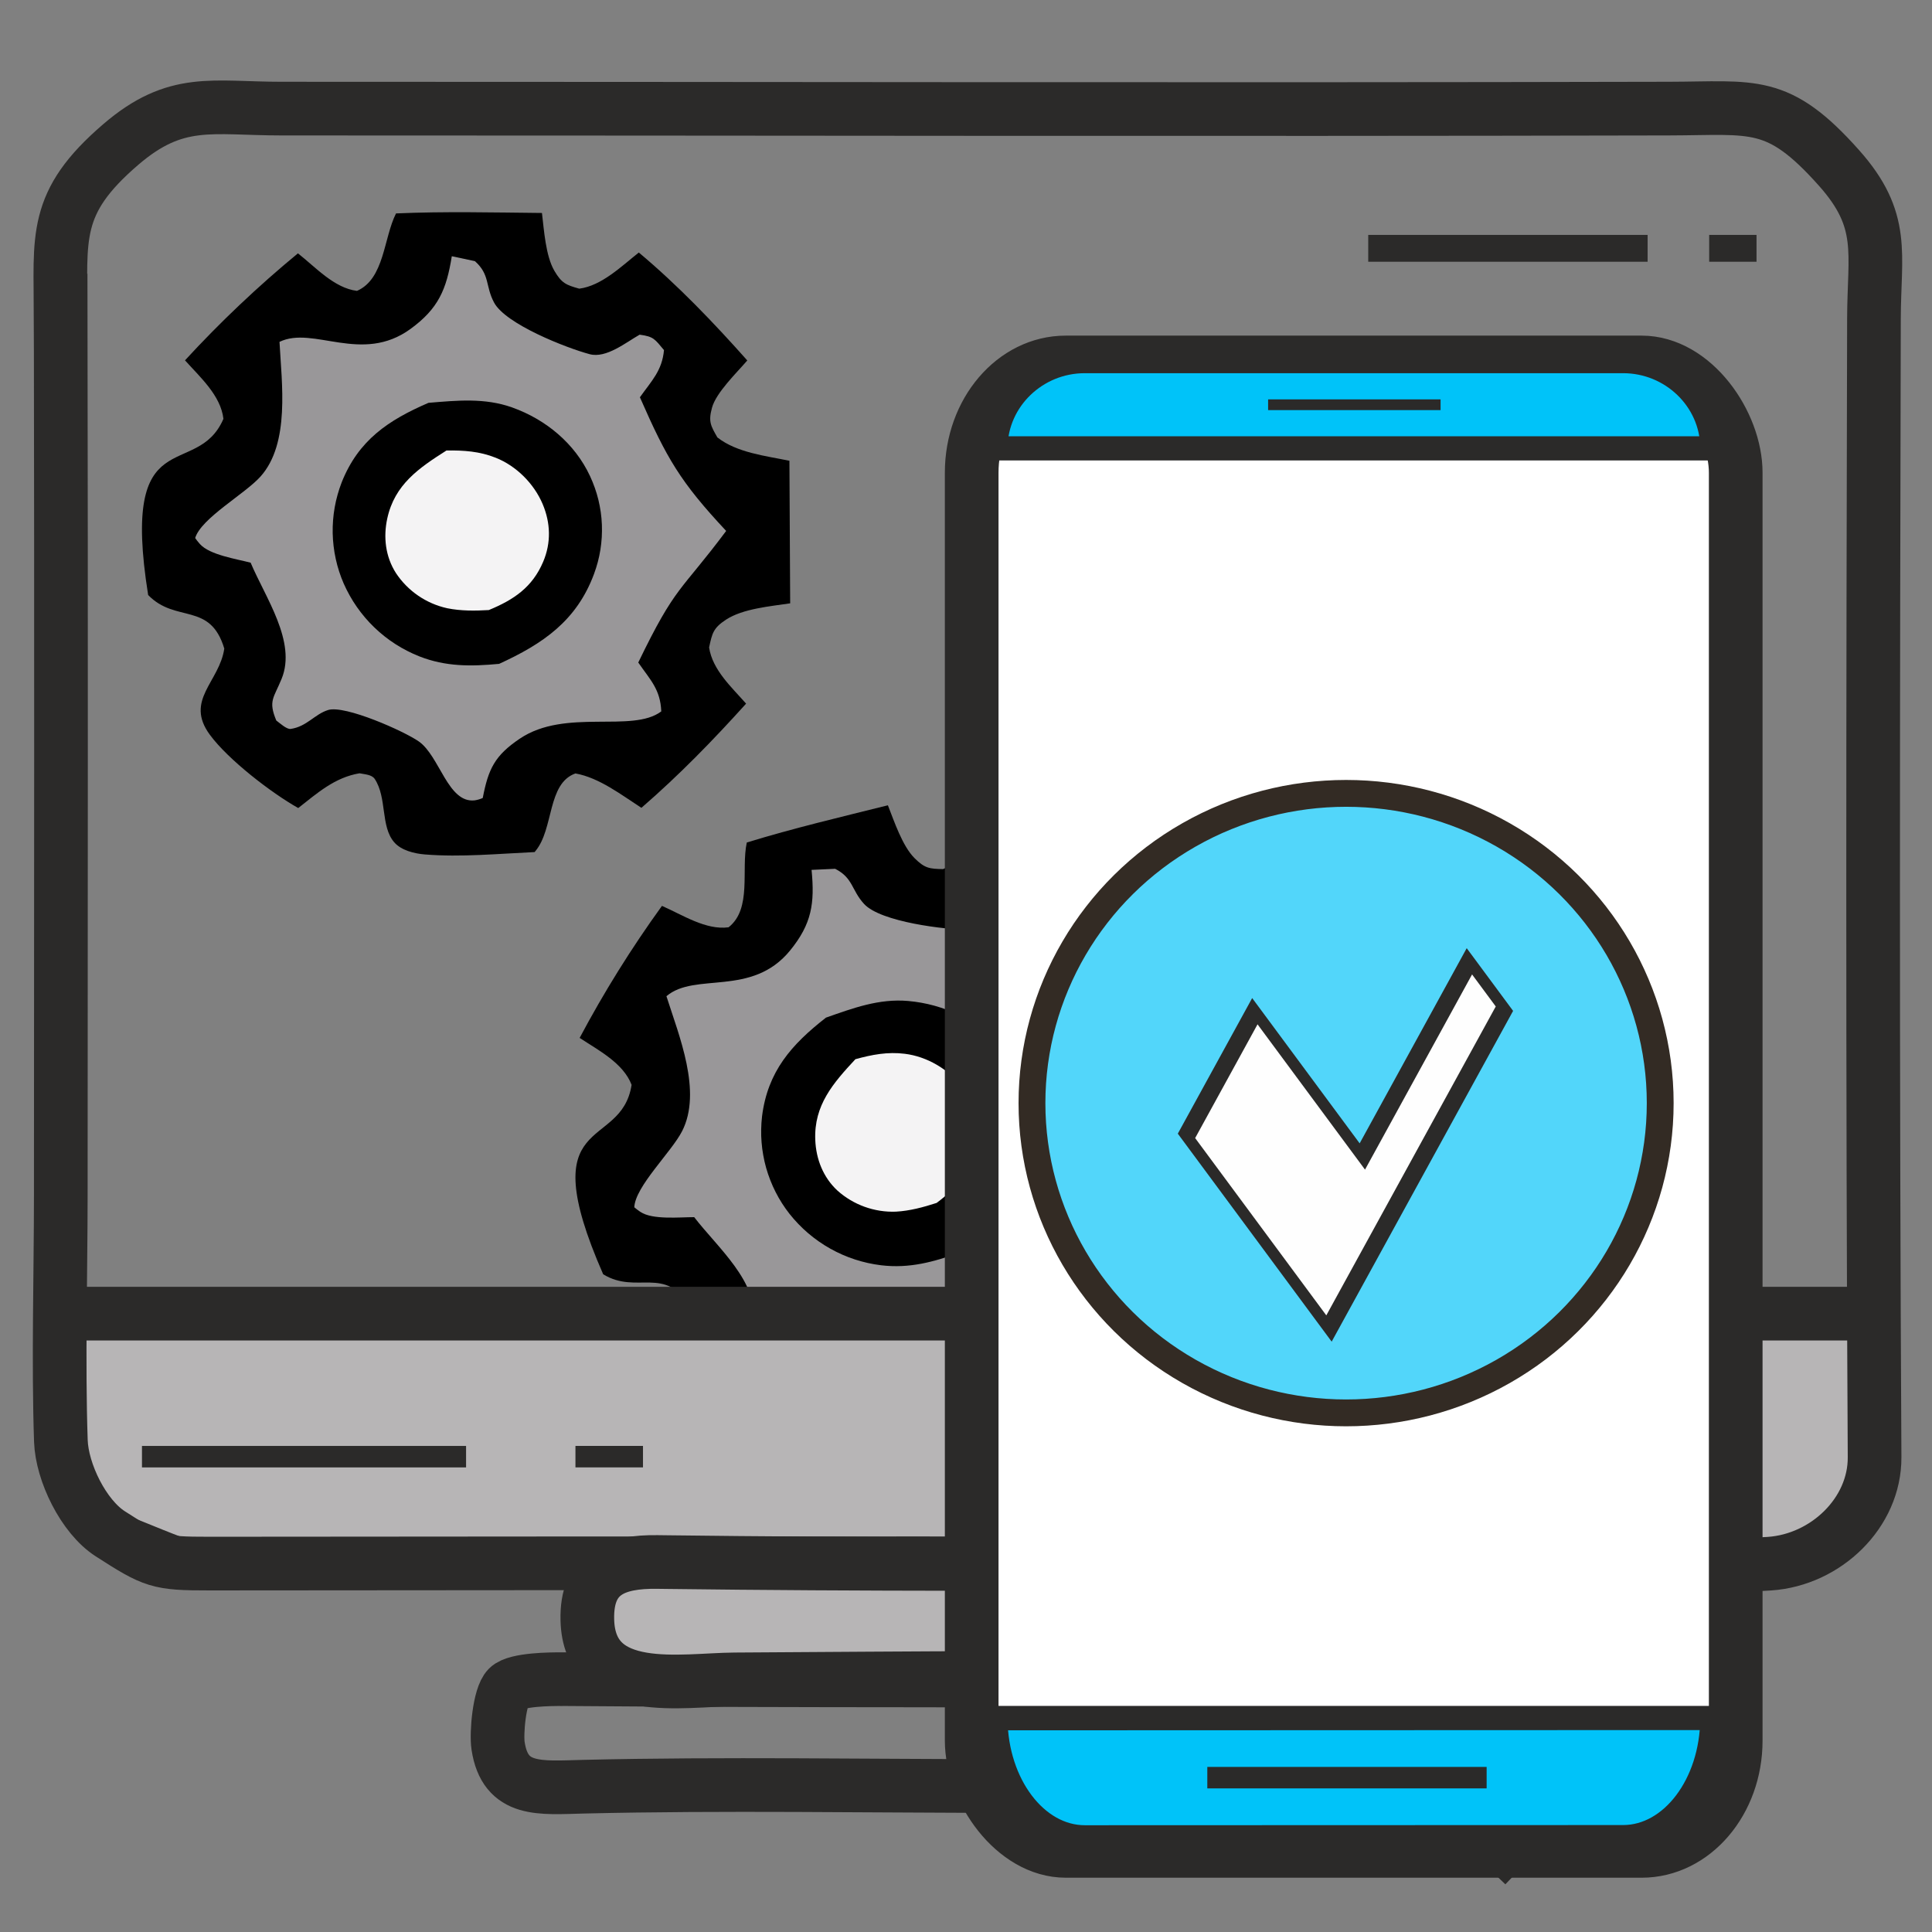 <?xml version="1.0" encoding="UTF-8"?>
<!DOCTYPE svg PUBLIC "-//W3C//DTD SVG 1.1//EN" "http://www.w3.org/Graphics/SVG/1.1/DTD/svg11.dtd">
<!-- Creator: CorelDRAW -->
<svg xmlns="http://www.w3.org/2000/svg" xml:space="preserve" width="18mm" height="18mm" version="1.1" style="shape-rendering:geometricPrecision; text-rendering:geometricPrecision; image-rendering:optimizeQuality; fill-rule:evenodd; clip-rule:evenodd"
viewBox="0 0 180 180"
 xmlns:xlink="http://www.w3.org/1999/xlink"
 xmlns:xodm="http://www.corel.com/coreldraw/odm/2003">
 <rect x="0" y="0" width="180" height="180" fill="#808080" stroke="none"/>
 <defs>
  <style type="text/css">
   <![CDATA[
    .str3 {stroke:#2B2A29;stroke-width:50;stroke-miterlimit:22.926}
    .str1 {stroke:#2B2A29;stroke-width:5;stroke-miterlimit:22.926}
    .str4 {stroke:#2B2A29;stroke-width:3.5;stroke-miterlimit:22.926}
    .str2 {stroke:#2B2A29;stroke-width:2.5;stroke-miterlimit:22.926}
    .str5 {stroke:#332B24;stroke-width:2.5;stroke-miterlimit:22.926}
    .str6 {stroke:#2B2A29;stroke-width:2;stroke-miterlimit:22.926}
    .str0 {stroke:#2B2A29;stroke-miterlimit:22.926}
    .fil4 {fill:none}
    .fil7 {fill:#00C3F9}
    .fil6 {fill:#52D6FA}
    .fil3 {fill:#B7B5B6}
    .fil5 {fill:white}
    .fil8 {fill:#FEFEFE;fill-rule:nonzero}
    .fil9 {fill:#2B2A29;fill-rule:nonzero}
    .fil0 {fill:black;fill-rule:nonzero}
    .fil1 {fill:#999799;fill-rule:nonzero}
    .fil2 {fill:#F4F3F4;fill-rule:nonzero}
   ]]>
  </style>
 </defs>
 <g id="Слой_x0020_1">
  <g id="_2520595491648">
   <path class="fil0" d="M69.578 78.495c4.328,-1.333 8.754,-2.369 13.145,-3.469 0.586,1.488 1.345,3.785 2.478,4.921 0.953,0.953 1.397,1.003 2.664,1.025 1.952,-0.786 3.282,-3.016 4.52,-4.656 4.285,2.027 8.377,4.55 12.316,7.181 -0.661,1.353 -2.057,3.63 -2.071,5.093 -0.013,1.34 0.305,1.651 1.186,2.55 2.118,0.921 4.778,0.527 7.041,0.41l3.418 12.835c-1.703,0.729 -4.135,1.585 -5.399,2.977 -0.961,1.06 -0.929,1.563 -0.873,2.907 0.836,1.953 2.963,3.051 4.655,4.196 -2.139,4.119 -4.36,8.026 -6.989,11.853 -2.117,-0.697 -4.506,-1.725 -6.757,-1.55 -2.322,1.579 -0.63,5.491 -1.78,7.935l-0.054 0.113c-3.194,0.993 -6.528,2.208 -9.817,2.789 -0.98,0.176 -2.248,0.2 -3.081,-0.38 -1.605,-1.115 -1.672,-3.83 -3.225,-5.238 -0.376,-0.34 -1.014,-0.183 -1.512,-0.16 -2.137,0.96 -3.328,2.761 -4.709,4.575 -2.807,-0.742 -7.441,-2.711 -9.681,-4.524 -3.122,-2.526 -0.382,-4.982 -0.732,-8.115 -2.387,-3.92 -4.963,-1.118 -8.123,-3.04 -6.721,-15.326 1.675,-11.389 2.647,-17.652 -0.786,-2.039 -3.085,-3.21 -4.84,-4.372 2.273,-4.275 4.829,-8.375 7.668,-12.3 1.898,0.826 4.085,2.282 6.207,1.995 2.197,-1.732 1.151,-5.367 1.697,-7.899l0.001 0z"/>
   <path class="fil1" d="M75.61 81.045l2.201 -0.1c1.684,0.857 1.511,1.991 2.698,3.279 1.545,1.677 7.568,2.397 9.836,2.411 1.591,0.01 2.983,-1.901 4.044,-2.932 1.325,-0.164 1.474,0.051 2.559,0.818 0.313,1.9 -0.388,3.042 -1.064,4.819 3.849,4.873 5.619,6.674 10.918,10.023 -2.72,6.681 -3.26,5.999 -4.832,13.93 1.527,1.31 2.623,1.904 3.223,3.864 -2.101,2.664 -8.717,1.94 -12.112,5.78 -1.871,2.119 -2.125,3.477 -1.949,6.222 -0.205,0.166 -0.434,0.303 -0.678,0.406 -2.339,0.893 -4.178,-3.161 -6.406,-3.997 -1.557,-0.584 -7.525,-1.569 -8.921,-0.708 -1.119,0.693 -1.531,1.997 -2.932,2.586 -0.351,0.149 -1.123,-0.273 -1.496,-0.421 -1.21,-1.593 -0.753,-1.967 -0.498,-3.888 0.491,-3.694 -3.384,-6.943 -5.524,-9.737 -1.346,-0.003 -3.88,0.266 -5.006,-0.487l-0.077 -0.053c-0.174,-0.114 -0.341,-0.243 -0.498,-0.38 0.08,-1.935 3.45,-5.137 4.449,-7.083 1.893,-3.689 -0.291,-8.92 -1.455,-12.583 2.668,-2.277 7.95,0.107 11.513,-4.25 2.031,-2.486 2.311,-4.399 2.009,-7.519l-0.002 0z"/>
   <path class="fil0" d="M76.954 94.81c2.521,-0.886 4.947,-1.789 7.656,-1.551 3.322,0.294 6.491,1.773 8.632,4.359 0.247,0.302 0.481,0.614 0.701,0.937 0.219,0.324 0.421,0.658 0.607,1.001 0.184,0.345 0.352,0.698 0.504,1.057 0.151,0.36 0.282,0.727 0.395,1.101 0.114,0.374 0.208,0.753 0.285,1.135 0.076,0.385 0.133,0.77 0.171,1.158 0.039,0.389 0.057,0.779 0.056,1.171 -0.002,0.39 -0.022,0.779 -0.061,1.168 -0.466,4.639 -2.97,7.503 -6.443,10.336 -2.46,0.893 -4.733,1.517 -7.371,1.199 -0.416,-0.051 -0.827,-0.122 -1.235,-0.212 -0.408,-0.091 -0.811,-0.202 -1.21,-0.332 -0.397,-0.129 -0.786,-0.279 -1.17,-0.447 -0.381,-0.168 -0.755,-0.355 -1.119,-0.559 -0.366,-0.205 -0.721,-0.427 -1.063,-0.667 -0.343,-0.24 -0.674,-0.495 -0.992,-0.766 -0.318,-0.271 -0.622,-0.557 -0.911,-0.859 -0.29,-0.301 -0.566,-0.615 -0.825,-0.942 -0.25,-0.318 -0.484,-0.648 -0.701,-0.988 -0.218,-0.341 -0.418,-0.691 -0.6,-1.051 -0.183,-0.36 -0.348,-0.729 -0.494,-1.104 -0.147,-0.376 -0.276,-0.759 -0.387,-1.148 -0.109,-0.389 -0.199,-0.782 -0.269,-1.179 -0.073,-0.398 -0.125,-0.798 -0.156,-1.202 -0.033,-0.403 -0.045,-0.806 -0.036,-1.208 0.007,-0.405 0.034,-0.807 0.08,-1.209 0.523,-4.188 2.747,-6.695 5.956,-9.198z"/>
   <path class="fil2" d="M79.696 98.683c1.548,-0.426 2.998,-0.705 4.606,-0.504 2.055,0.253 4.07,1.437 5.327,3.078 1.16,1.51 1.679,3.278 1.402,5.18 -0.377,2.57 -1.77,4.132 -3.768,5.637 -1.232,0.399 -2.493,0.742 -3.795,0.813 -2.001,0.076 -3.957,-0.628 -5.449,-1.966 -1.327,-1.231 -1.992,-2.934 -2.063,-4.723 -0.13,-3.229 1.66,-5.281 3.741,-7.516l-0.001 0.001z"/>
  </g>
  <g id="_2520595477344">
   <path class="fil0" d="M36.897 19.884c4.525,-0.198 9.068,-0.085 13.596,-0.042 0.191,1.588 0.346,4.003 1.156,5.387 0.681,1.163 1.099,1.323 2.319,1.665 2.087,-0.269 3.937,-2.092 5.549,-3.367 3.635,3.043 6.958,6.516 10.106,10.056 -0.981,1.143 -2.906,2.994 -3.289,4.406 -0.351,1.293 -0.12,1.674 0.505,2.766 1.818,1.426 4.491,1.716 6.709,2.173l0.071 13.283c-1.832,0.276 -4.401,0.49 -5.975,1.519 -1.198,0.782 -1.293,1.277 -1.579,2.592 0.318,2.101 2.098,3.7 3.447,5.234 -3.109,3.447 -6.243,6.667 -9.753,9.707 -1.872,-1.208 -3.925,-2.805 -6.147,-3.204 -2.645,0.942 -1.995,5.155 -3.725,7.23l-0.08 0.096c-3.341,0.155 -6.874,0.49 -10.203,0.223 -0.992,-0.078 -2.226,-0.374 -2.885,-1.145 -1.272,-1.484 -0.653,-4.128 -1.8,-5.882 -0.278,-0.424 -0.935,-0.434 -1.423,-0.536 -2.31,0.389 -3.916,1.831 -5.711,3.238 -2.529,-1.426 -6.516,-4.499 -8.227,-6.819 -2.383,-3.232 0.887,-4.917 1.339,-8.037 -1.321,-4.396 -4.52,-2.334 -7.093,-4.99 -2.639,-16.526 4.492,-10.599 7.013,-16.414 -0.247,-2.172 -2.176,-3.885 -3.581,-5.452 3.278,-3.563 6.786,-6.886 10.522,-9.968 1.629,1.278 3.378,3.239 5.503,3.497 2.564,-1.123 2.468,-4.904 3.635,-7.216l0.001 0z"/>
   <path class="fil1" d="M42.091 23.872l2.155 0.459c1.413,1.254 0.96,2.308 1.783,3.854 1.073,2.012 6.719,4.228 8.911,4.814 1.537,0.41 3.366,-1.088 4.653,-1.818 1.323,0.176 1.413,0.422 2.269,1.437 -0.176,1.918 -1.143,2.846 -2.244,4.395 2.495,5.686 3.754,7.875 8.037,12.453 -4.318,5.779 -4.669,4.983 -8.19,12.261 1.147,1.653 2.058,2.504 2.144,4.552 -2.705,2.048 -8.924,-0.322 -13.178,2.538 -2.345,1.579 -2.934,2.829 -3.455,5.529 -0.241,0.109 -0.497,0.184 -0.759,0.222 -2.488,0.274 -3.245,-4.112 -5.191,-5.483 -1.359,-0.958 -6.885,-3.416 -8.454,-2.935 -1.257,0.387 -1.984,1.546 -3.489,1.762 -0.377,0.055 -1.018,-0.547 -1.342,-0.784 -0.769,-1.847 -0.232,-2.094 0.499,-3.889 1.407,-3.45 -1.523,-7.571 -2.889,-10.815 -1.302,-0.342 -3.822,-0.721 -4.721,-1.733l-0.061 -0.071c-0.14,-0.154 -0.269,-0.322 -0.386,-0.494 0.565,-1.852 4.634,-4.101 6.091,-5.731 2.762,-3.093 1.968,-8.706 1.766,-12.544 3.156,-1.53 7.665,2.109 12.212,-1.209 2.593,-1.893 3.346,-3.674 3.841,-6.769l-0.002 -0.001z"/>
   <path class="fil0" d="M39.919 37.531c2.664,-0.221 5.239,-0.483 7.801,0.431 3.14,1.123 5.834,3.353 7.252,6.395 0.164,0.355 0.312,0.716 0.443,1.084 0.13,0.368 0.242,0.742 0.335,1.121 0.091,0.381 0.165,0.764 0.221,1.15 0.055,0.387 0.089,0.775 0.105,1.166 0.015,0.39 0.011,0.781 -0.011,1.169 -0.024,0.392 -0.065,0.779 -0.126,1.164 -0.061,0.386 -0.142,0.768 -0.242,1.147 -0.101,0.377 -0.218,0.749 -0.353,1.115 -1.622,4.372 -4.767,6.512 -8.842,8.377 -2.605,0.244 -4.963,0.274 -7.435,-0.698 -0.39,-0.155 -0.77,-0.327 -1.141,-0.518 -0.373,-0.191 -0.735,-0.399 -1.088,-0.626 -0.351,-0.225 -0.691,-0.468 -1.019,-0.728 -0.327,-0.258 -0.641,-0.533 -0.942,-0.823 -0.303,-0.29 -0.59,-0.595 -0.861,-0.913 -0.271,-0.319 -0.527,-0.65 -0.766,-0.992 -0.239,-0.342 -0.462,-0.696 -0.665,-1.06 -0.205,-0.365 -0.392,-0.738 -0.561,-1.12 -0.162,-0.371 -0.305,-0.749 -0.429,-1.133 -0.125,-0.385 -0.23,-0.774 -0.315,-1.168 -0.087,-0.395 -0.154,-0.793 -0.2,-1.193 -0.048,-0.401 -0.076,-0.805 -0.085,-1.209 -0.008,-0.404 0.005,-0.807 0.036,-1.208 0.031,-0.404 0.081,-0.804 0.153,-1.203 0.07,-0.398 0.16,-0.791 0.27,-1.178 0.109,-0.39 0.237,-0.773 0.383,-1.15 1.561,-3.921 4.347,-5.786 8.082,-7.399z"/>
   <path class="fil2" d="M41.596 41.971c1.606,-0.022 3.079,0.074 4.584,0.674 1.925,0.763 3.576,2.418 4.379,4.322 0.741,1.754 0.798,3.596 0.05,5.366 -1.013,2.393 -2.755,3.552 -5.068,4.505 -1.293,0.075 -2.599,0.089 -3.877,-0.17 -1.956,-0.431 -3.671,-1.606 -4.777,-3.278 -0.974,-1.525 -1.188,-3.341 -0.805,-5.091 0.689,-3.156 2.937,-4.691 5.515,-6.328l-0.001 0z"/>
  </g>
  <g id="_2520595477152">
   <path class="fil3 str0" d="M25.102 145.67c-5.187,-0.076 -11.996,-3.693 -14.087,-4.193 -4.649,-1.113 -3.978,-5.924 -3.893,-9.755 0.049,-2.21 -0.02,-5.289 0,-7.424 11.012,-0.367 25.168,-0.049 36.254,-0.049 41.299,0.002 81.857,-1.056 123.15,-0.994 2.05,0.003 5.165,0.838 7.216,0.866 3.771,3.791 1.811,19.226 -7.216,20.228 -38.404,4.261 -77.762,0.14 -128.606,1.153 -3.674,0.073 -7.826,0.24 -12.818,0.168z"/>
   <path class="fil4 str1" d="M5.654 29.539c-0.014,-7.48 -0.739,-10.631 5.584,-16.067 5.173,-4.448 8.505,-3.353 14.994,-3.353 43.08,-0.002 86.183,0.101 129.26,-0.001 7.902,-0.018 10.137,-0.88 15.844,5.528 4.364,4.9 3.271,7.934 3.256,14.061 -0.086,35.33 -0.141,70.734 0.059,106.06 0.029,5.167 -4.521,9.557 -9.789,9.917 -3.775,0.258 -9.392,-0.025 -13.4,-0.025 -43.982,0 -87.964,-0.035 -131.946,0.017 -4.796,0.005 -5.176,-0.164 -9.247,-2.779 -2.49,-1.6 -4.499,-5.724 -4.598,-8.651 -0.247,-7.326 -0.012,-15.455 -0.008,-22.871 0.015,-27.279 0.041,-54.558 -0.009,-81.836z"/>
   <line class="fil4 str2" x1="127.475" y1="23.136" x2="153.505" y2= "23.136" />
   <line class="fil4 str2" x1="159.24" y1="23.136" x2="163.652" y2= "23.136" />
   <line class="fil4 str1" x1="174.591" y1="122.389" x2="5.655" y2= "122.389" />
   <line class="fil4 str3" x1="97.965" y1="135.632" x2="115.773" y2= "135.632" />
   <path class="fil4 str1" d="M52.42 156.445c-1.079,-0.008 -4.324,0.014 -5.094,0.782 -0.803,0.8 -1.099,4.254 -0.92,5.432 0.657,4.326 3.914,3.901 7.953,3.804 12.988,-0.31 26.64,-0.062 39.698,-0.062 12.281,0 24.564,-0.078 36.842,0.1 4.55,0.065 7.512,-0.535 6.991,-5.443 -0.526,-4.944 -4.551,-4.719 -8.969,-4.614 -14.292,0.342 -29.261,0.122 -43.617,0.117 -10.962,-0.005 -21.922,-0.035 -32.884,-0.116z"/>
   <path class="fil3 str1" d="M61.243 145.527c-3.915,-0.051 -6.627,0.984 -6.522,5.391 0.174,7.289 8.839,5.576 13.731,5.546 16.42,-0.099 33.305,-0.266 49.696,-0.003 4.351,0.07 12.192,1.238 11.845,-5.431 -0.36,-6.923 -8.954,-5.39 -13.656,-5.372 -18.054,0.068 -36.154,0.109 -54.205,-0.12l-0.889 -0.011z"/>
   <line class="fil4 str3" x1="122.204" y1="158.257" x2="127.118" y2= "153.131" />
   <line class="fil4 str4" x1="110.809" y1="149.927" x2="116.374" y2= "156.794" />
   <rect class="fil5 str1" x="90.53" y="33.769" width="71.183" height="138.673" rx="8.766" ry="10.27"/>
   <ellipse class="fil6 str5" cx="125.412" cy="102.776" rx="29.266" ry="28.859"/>
   <line class="fil4 str2" x1="90.53" y1="41.649" x2="161.712" y2= "41.649" />
   <line class="fil4 str2" x1="91.9" y1="160.186" x2="161.712" y2= "160.186" />
   <line class="fil4 str0" x1="114.349" y1="166.072" x2="140.549" y2= "166.072" />
   <line class="fil4 str0" x1="119.732" y1="37.77" x2="132.148" y2= "37.77" />
   <path class="fil7 str6" d="M92.873 41.649l66.535 0c-0.062,-4.345 -3.724,-7.88 -8.193,-7.88l-50.148 0c-4.469,0 -8.131,3.535 -8.194,7.88z"/>
   <line class="fil4 str0" x1="118.147" y1="37.709" x2="134.216" y2= "37.709" />
   <path class="fil7 str6" d="M159.406 160.186l-66.535 0.024c0.068,5.98 3.735,10.845 8.204,10.843l50.148 -0.017c4.469,-0.002 8.126,-4.869 8.183,-10.85z"/>
   <line class="fil4 str6" x1="112.482" y1="165.62" x2="138.506" y2= "165.62" />
   <polygon class="fil8" points="110.542,105.826 116.912,94.211 126.926,107.748 136.9,89.563 140.164,93.976 123.819,123.774 "/>
   <g>
    <path id="_1" class="fil9" d="M117.387 95.024l-6.37 11.615 -0.95 -1.626 6.37 -11.615 0.652 0.166 0.298 1.46zm-0.95 -1.626l0.225 -0.411 0.427 0.577 -0.652 -0.166zm10.312 14.997l-10.014 -13.537 0.354 -1.294 10.014 13.537 0.298 1.46 -0.652 -0.166zm0.652 0.166l-0.225 0.411 -0.427 -0.577 0.652 0.166zm9.974 -18.185l-9.974 18.185 -0.95 -1.626 9.974 -18.185 0.652 0.166 0.298 1.46zm-0.95 -1.626l0.225 -0.411 0.427 0.577 -0.652 -0.166zm3.562 5.873l-3.264 -4.413 0.354 -1.294 3.264 4.413 0.298 1.46 -0.652 -0.166zm0.354 -1.294l0.631 0.853 -0.333 0.607 -0.298 -1.46zm-16.997 29.632l16.345 -29.798 0.95 1.626 -16.345 29.798 -0.652 -0.166 -0.298 -1.46zm0.95 1.626l-0.225 0.411 -0.427 -0.577 0.652 0.166zm-13.575 -19.408l13.277 17.948 -0.354 1.294 -13.277 -17.948 -0.298 -1.46 0.652 0.166zm-0.354 1.294l-0.631 -0.853 0.333 -0.607 0.298 1.46z"/>
   </g>
  </g>
  <line class="fil4 str6" x1="13.227" y1="135.715" x2="43.423" y2= "135.715" />
  <line class="fil4 str6" x1="53.613" y1="135.713" x2="59.906" y2= "135.713" />
 </g>
</svg>
